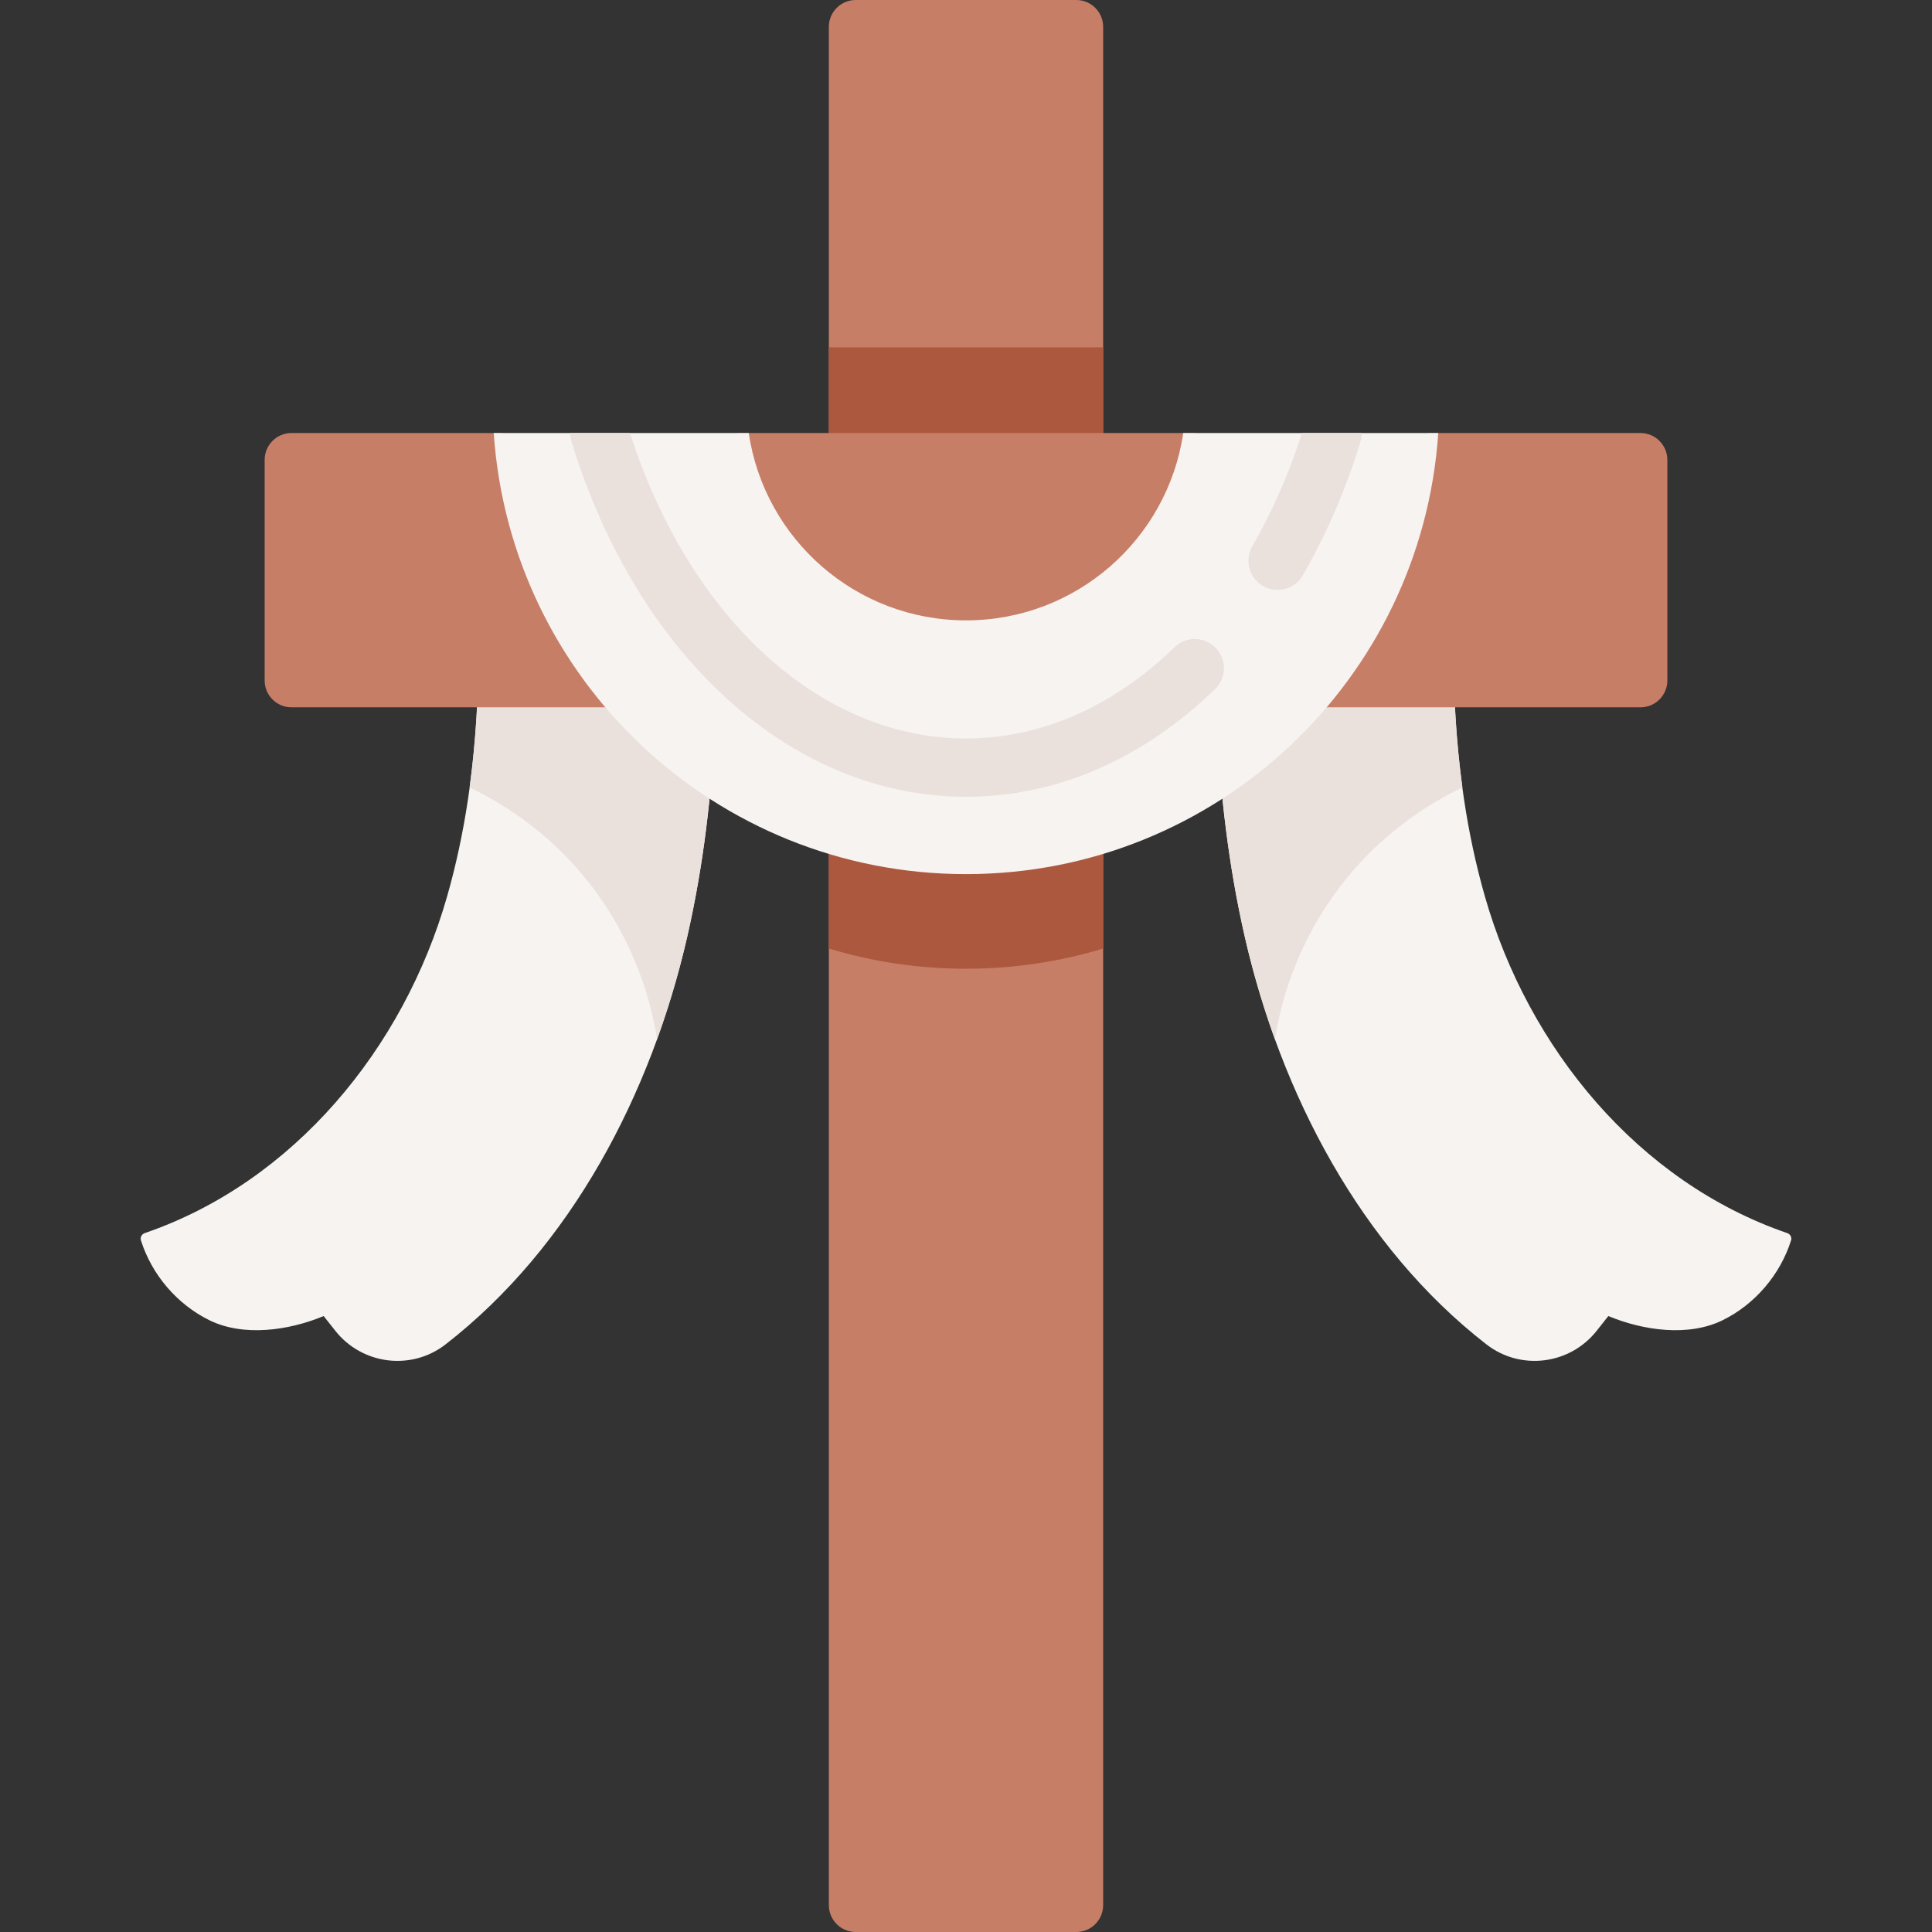 <?xml version="1.0"?>
<svg xmlns="http://www.w3.org/2000/svg" id="Capa_1" enable-background="new 0 0 512 512" height="512px" viewBox="0 0 512 512" width="512px" class=""><rect x="0" y="0" width="512" height="512" fill="#333333" stroke="none"/><g><g><path d="m473.643 326.786c-39.482-13.545-68.604-48.964-80.111-89.157-9.718-33.945-9.558-69.712-6.541-105.061h-64.221c-1.748 38.893-1.535 77.907 7.121 115.723 9.517 41.582 30.723 82.143 64.052 108.001 9.062 7.03 22.111 5.365 29.211-3.642 1.015-1.288 2.038-2.581 3.072-3.884 9.277 3.865 21.275 5.543 30.292 1.104 8.566-4.216 15.26-12.061 18.133-21.159.254-.803-.211-1.652-1.008-1.925z" fill="#f7f3f1" data-original="#F7F3F1" class="active-path" style="fill:#F7F3F1" data-old_color="#f7f3f1"/><path d="m386.991 132.567h-64.221c-1.748 38.893-1.535 77.907 7.121 115.723 2.092 9.141 4.75 18.233 7.977 27.13 2.606-16.61 9.969-32.46 21.057-45.104 7.942-9.057 17.77-16.428 28.63-21.636-3.403-25.032-2.734-50.679-.564-76.113z" fill="#ebe1dc" data-original="#EBE1DC" class=""/><path d="m38.357 326.786c39.482-13.545 68.604-48.964 80.111-89.157 9.718-33.945 9.558-69.712 6.541-105.061h64.221c1.748 38.893 1.535 77.907-7.121 115.723-9.517 41.582-30.723 82.143-64.052 108.001-9.062 7.03-22.111 5.365-29.211-3.642-1.015-1.288-2.038-2.581-3.072-3.884-9.277 3.865-21.275 5.543-30.292 1.104-8.566-4.216-15.26-12.061-18.133-21.159-.254-.803.211-1.652 1.008-1.925z" fill="#f7f3f1" data-original="#F7F3F1" class="active-path" style="fill:#F7F3F1" data-old_color="#f7f3f1"/><path d="m125.009 132.567h64.221c1.748 38.893 1.535 77.907-7.121 115.723-2.092 9.141-4.75 18.233-7.977 27.13-2.606-16.61-9.969-32.46-21.057-45.104-7.942-9.057-17.77-16.428-28.63-21.636 3.403-25.032 2.734-50.679.564-76.113z" fill="#ebe1dc" data-original="#EBE1DC" class=""/><path d="m285.219 0h-58.438c-3.937 0-7.129 3.192-7.129 7.129v497.742c0 3.937 3.192 7.129 7.129 7.129h58.438c3.937 0 7.129-3.192 7.129-7.129v-497.742c0-3.937-3.192-7.129-7.129-7.129z" fill="#c77e67" data-original="#C77E67" class=""/><path d="m219.652 176.734v74.64c11.506 3.478 23.707 5.353 36.348 5.353s24.843-1.875 36.348-5.353v-74.64c-9.959 7.976-22.595 12.749-36.348 12.749s-26.389-4.773-36.348-12.749z" fill="#ac583e" data-original="#AC583E" class="" style="fill:#AC583E"/><path d="m219.652 92.049h72.696v56.558h-72.696z" fill="#ac583e" data-original="#AC583E" class="" style="fill:#AC583E"/><path d="m70.133 121.884v58.438c0 3.937 3.192 7.129 7.129 7.129h357.476c3.937 0 7.129-3.192 7.129-7.129v-58.438c0-3.937-3.192-7.129-7.129-7.129h-56.048c-20.943 9.439-41.635 9.681-62.056 0h-120.97c-21.287 13.123-42.143 12.184-62.652 0h-55.75c-3.937 0-7.129 3.192-7.129 7.129z" fill="#c77e67" data-original="#C77E67" class=""/><path d="m313.573 114.755c-4.138 28.089-28.335 49.65-57.573 49.65s-53.435-21.561-57.573-49.65h-67.579c4.398 65.292 58.745 116.894 125.152 116.894s120.754-51.601 125.152-116.894z" fill="#f7f3f1" data-original="#F7F3F1" class="active-path" style="fill:#F7F3F1" data-old_color="#f7f3f1"/><g fill="#ebe1dc"><path d="m256 195.704c-38.465 0-73.216-31.698-89.049-80.949h-15.842c0 .749.108 1.511.339 2.264 17.517 57.187 58.556 94.138 104.552 94.138 23.908 0 46.733-9.868 66.009-28.537 3.065-2.968 3.143-7.86.175-10.925s-7.86-3.144-10.925-.175c-16.336 15.822-35.444 24.184-55.259 24.184z" data-original="#EBE1DC" class=""/><path d="m345.255 152.472c6.267-10.846 11.414-22.774 15.298-35.453.231-.754.339-1.515.339-2.264h-15.84c-3.448 10.715-7.867 20.797-13.176 29.986-2.135 3.695-.871 8.421 2.824 10.555 1.217.704 2.547 1.038 3.859 1.038 2.668 0 5.264-1.385 6.696-3.862z" data-original="#EBE1DC" class=""/></g></g></g> </svg>
